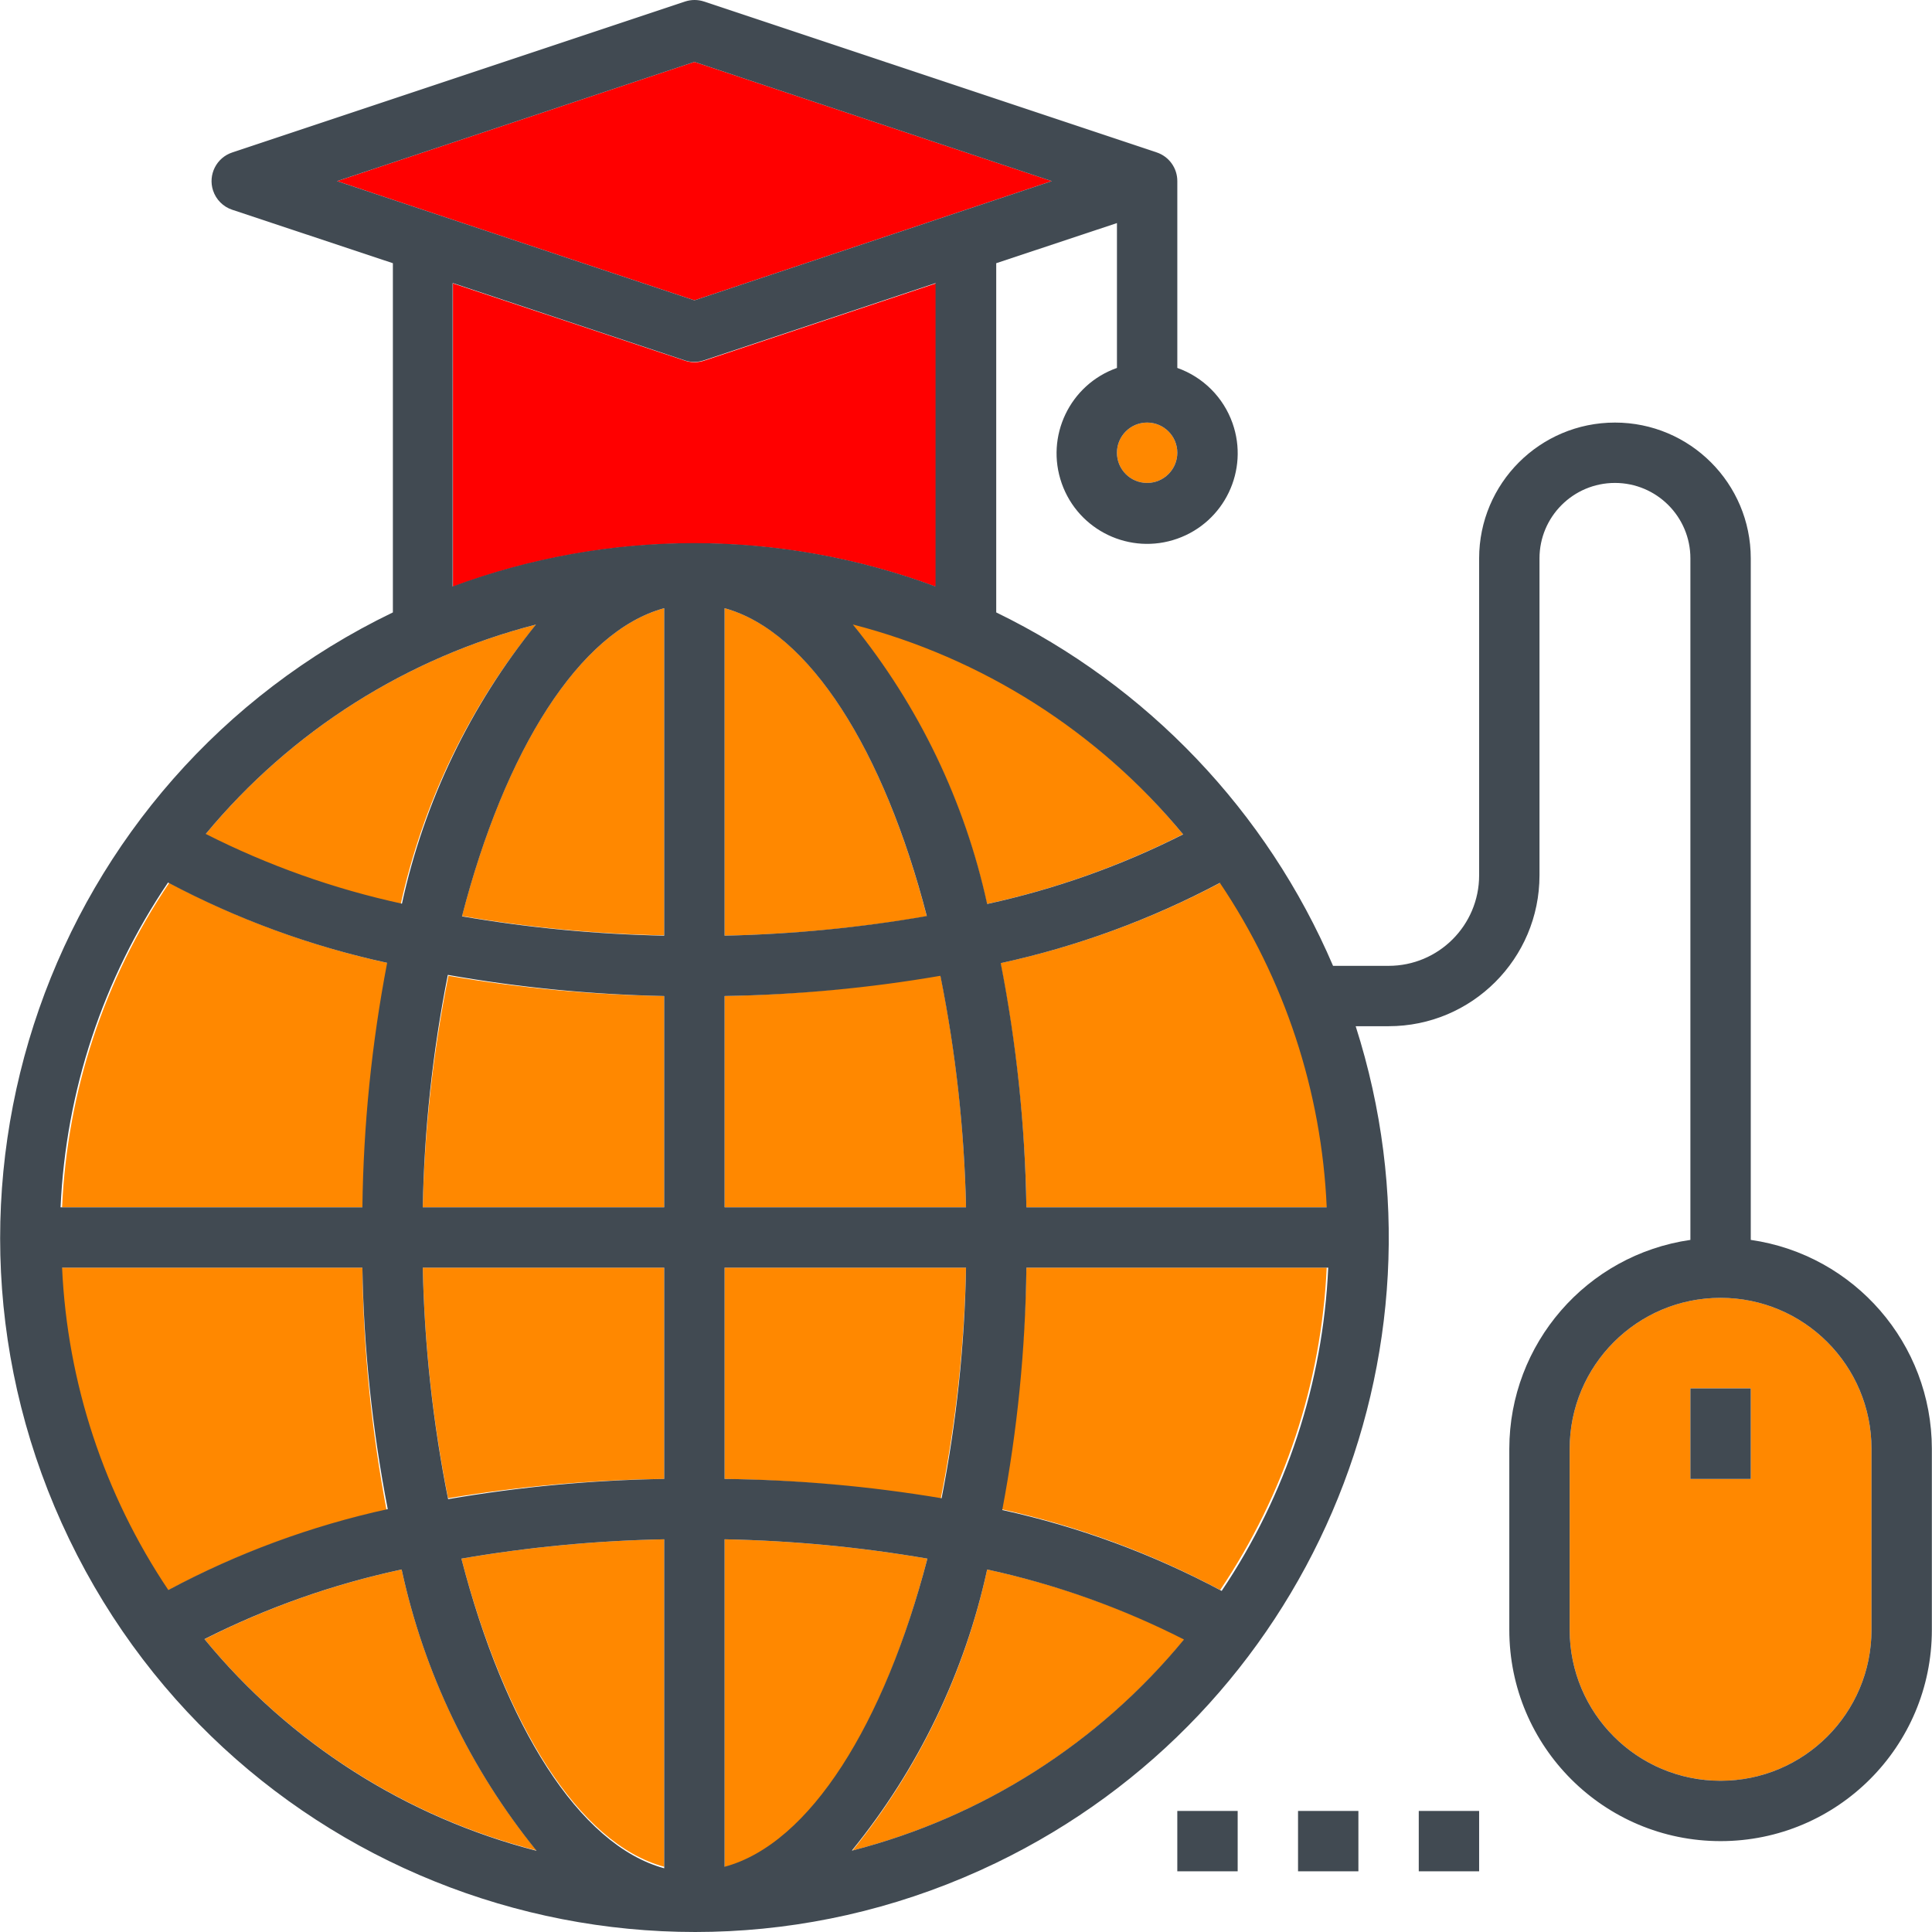<!DOCTYPE svg PUBLIC "-//W3C//DTD SVG 1.1//EN" "http://www.w3.org/Graphics/SVG/1.1/DTD/svg11.dtd">
<!-- Uploaded to: SVG Repo, www.svgrepo.com, Transformed by: SVG Repo Mixer Tools -->
<svg version="1.1" id="Layer_1" xmlns="http://www.w3.org/2000/svg" xmlns:xlink="http://www.w3.org/1999/xlink" viewBox="0 0 356.736 356.736" xml:space="preserve" width="800px" height="800px" fill="#000000">
<g id="SVGRepo_bgCarrier" stroke-width="0"/>
<g id="SVGRepo_tracerCarrier" stroke-linecap="round" stroke-linejoin="round"/>
<g id="SVGRepo_iconCarrier"> <g> <title>online-education-study-degree-university-mouse-globe</title> <path style="fill:#ff8800;" d="M82.743,276.647c13.189-2.213,26.53-3.406,39.902-3.567v-39.011H78.061 C78.377,248.37,79.943,262.618,82.743,276.647z"/> <path style="fill:#ff8800;" d="M78.061,222.923h44.584v-39.011c-13.359-0.22-26.68-1.468-39.847-3.734 C79.968,194.259,78.383,208.563,78.061,222.923z"/> <path style="fill:#ff8800;" d="M133.791,284.226v60.745c15.772-4.291,29.481-26.416,37.45-57.179 C158.866,285.661,146.346,284.469,133.791,284.226z"/> <path style="fill:#ff0000;" d="M172.802,52.334l-42.8,14.267c-1.14,0.378-2.371,0.378-3.511,0L83.634,52.334v56.008 c28.764-10.671,60.403-10.671,89.167,0V52.334H172.802z"/> <path style="fill:#ff8800;" d="M85.306,169.143c12.339,2.126,24.82,3.318,37.339,3.567v-60.411 C106.985,116.535,93.22,138.492,85.306,169.143z"/> <path style="fill:#ff8800;" d="M122.645,344.693v-60.466c-12.555,0.243-25.075,1.435-37.45,3.567 C93.164,318.333,106.873,340.457,122.645,344.693z"/> <path style="fill:#ff8800;" d="M37.769,302.673c15.778,19.178,37.247,32.841,61.303,39.011 C86.818,326.58,78.284,308.807,74.161,289.8C61.528,292.513,49.298,296.84,37.769,302.673z"/> <path style="fill:#ff8800;" d="M184.784,278.653c14.128,3.092,27.761,8.118,40.516,14.936 c11.881-17.666,18.686-38.253,19.672-59.519h-55.451C189.247,249.04,187.662,263.959,184.784,278.653z"/> <path style="fill:#ff8800;" d="M184.728,177.837c2.928,14.857,4.532,29.945,4.793,45.085h55.73 c-0.955-21.436-7.822-42.189-19.84-59.965C212.599,169.766,198.909,174.773,184.728,177.837z"/> <path style="fill:#ff8800;" d="M157.42,341.683c24.055-6.17,45.525-19.832,61.303-39.011 c-11.546-5.838-23.796-10.164-36.447-12.874C178.169,308.802,169.655,326.574,157.42,341.683z"/> <path style="fill:#ff8800;" d="M317.699,239.641c-15.389,0-27.865,12.476-27.865,27.865v33.438 c0,15.389,12.476,27.865,27.865,27.865s27.865-12.476,27.865-27.865v-33.438C345.563,252.117,333.088,239.641,317.699,239.641z M323.272,273.079h-11.146v-16.719h11.146V273.079z"/> <path style="fill:#ff8800;" d="M173.638,180.011c-13.162,2.322-26.484,3.626-39.847,3.901v39.011h44.584 C178.063,208.507,176.478,194.147,173.638,180.011z"/> <circle style="fill:#ff8800;" cx="211.812" cy="83.599" r="5.573"/> <path style="fill:#ff8800;" d="M66.915,234.068h-55.73c0.956,21.324,7.762,41.973,19.673,59.687 c12.754-6.818,26.388-11.844,40.516-14.935C68.58,264.063,67.088,249.087,66.915,234.068z"/> <path style="fill:#ff8800;" d="M133.791,112.299v60.466c12.518-0.249,25-1.441,37.339-3.567 C163.216,138.492,149.451,116.535,133.791,112.299z"/> <path style="fill:#ff8800;" d="M133.791,273.079c13.377,0.216,26.717,1.465,39.902,3.734c2.809-14.083,4.376-28.387,4.681-42.744 H133.79v39.01H133.791z"/> <path style="fill:#ff8800;" d="M71.708,177.837c-14.101-3.066-27.715-8.054-40.46-14.824 c-11.988,17.766-18.835,38.498-19.784,59.909h55.73C67.362,207.79,68.873,192.703,71.708,177.837z"/> <path style="fill:#ff8800;" d="M99.016,115.309c-24.055,6.17-45.525,19.832-61.303,39.011 c11.478,5.815,23.651,10.141,36.224,12.874C78.098,148.167,86.691,130.389,99.016,115.309z"/> <polygon style="fill:#ff0000;" points="194.202,33.443 128.218,11.43 62.234,33.443 128.218,55.456 "/> <path style="fill:#ff8800;" d="M182.22,166.914c12.573-2.732,24.746-7.058,36.224-12.874 c-15.778-19.178-37.247-32.841-61.303-39.011C169.467,130.111,178.059,147.887,182.22,166.914z"/> <path style="fill:#414A52;" d="M323.272,228.941V103.104c0-13.85-11.228-25.078-25.078-25.078s-25.078,11.228-25.078,25.078v58.516 c0,9.234-7.485,16.719-16.719,16.719h-10.254c-12.205-28.527-34.287-51.697-62.194-65.259v-64.48l22.292-7.412v26.75 c-8.705,3.078-13.268,12.63-10.19,21.336s12.63,13.268,21.336,10.19s13.268-12.63,10.19-21.336 c-1.683-4.761-5.429-8.506-10.19-10.19V33.443c0.006-2.396-1.52-4.528-3.79-5.294L130.001,0.283c-1.14-0.378-2.371-0.378-3.511,0 L42.896,28.148c-2.924,0.961-4.515,4.11-3.555,7.034c0.553,1.682,1.872,3.002,3.555,3.555L72.544,48.6v64.479 C8.784,143.837-17.97,220.457,12.786,284.219c30.757,63.76,107.378,90.515,171.138,59.758 c57.538-27.756,85.856-93.643,66.397-154.491h6.075c15.389,0,27.865-12.476,27.865-27.865v-58.516 c0-7.695,6.238-13.932,13.932-13.932s13.932,6.238,13.932,13.932v125.838c-19.176,2.768-33.415,19.19-33.438,38.565v33.438 c0,21.545,17.466,39.011,39.011,39.011c21.545,0,39.011-17.466,39.011-39.011v-33.438 C356.687,248.132,342.448,231.71,323.272,228.941z M133.791,183.912c13.359-0.22,26.68-1.468,39.847-3.734 c2.831,14.081,4.416,28.385,4.737,42.745h-44.584V183.912z M133.791,172.766v-60.467c15.66,4.291,29.425,26.249,37.339,56.844 C158.792,171.288,146.311,172.499,133.791,172.766z M122.645,112.355v60.411c-12.518-0.249-25-1.441-37.339-3.567 c7.914-30.651,21.679-52.665,37.339-56.9C122.645,112.299,122.645,112.355,122.645,112.355z M122.645,183.912v39.011H78.061 c0.275-14.412,1.823-28.772,4.626-42.912C95.886,182.339,109.245,183.643,122.645,183.912z M66.915,222.923h-55.73 c0.955-21.436,7.822-42.189,19.84-59.965c12.745,6.77,26.358,11.758,40.46,14.824C68.628,192.663,67.099,207.77,66.915,222.923z M66.915,234.068c0.255,14.969,1.822,29.888,4.681,44.584c-14.128,3.092-27.761,8.118-40.516,14.936 c-11.862-17.671-18.647-38.258-19.617-59.519h55.73h-0.278V234.068z M78.061,234.068h44.584v39.011 c-13.377,0.216-26.717,1.465-39.902,3.734C79.934,262.73,78.367,248.426,78.061,234.068z M122.645,284.226v60.745 c-15.772-4.291-29.481-26.416-37.45-57.179C97.57,285.661,110.09,284.469,122.645,284.226z M133.791,344.971v-60.745 c12.555,0.243,25.075,1.435,37.45,3.567c-7.969,30.54-21.679,52.665-37.45,56.9V344.971z M133.791,273.079v-39.011h44.584 c-0.26,14.297-1.771,28.544-4.514,42.577C160.616,274.424,147.22,273.233,133.791,273.079z M189.521,234.068h55.73 c-0.956,21.324-7.762,41.973-19.673,59.687c-12.754-6.818-26.388-11.844-40.516-14.935 C187.856,264.063,189.348,249.087,189.521,234.068z M189.521,222.923c-0.242-15.139-1.827-30.227-4.737-45.085 c14.101-3.066,27.715-8.054,40.46-14.824c11.969,17.771,18.796,38.504,19.728,59.909L189.521,222.923L189.521,222.923z M218.5,154.042c-11.478,5.815-23.651,10.141-36.224,12.874c-4.12-18.904-12.614-36.578-24.8-51.606 c23.898,6.159,45.238,19.716,60.968,38.732L218.5,154.042L218.5,154.042z M211.812,89.171c-3.078,0-5.573-2.495-5.573-5.573 c0-3.078,2.495-5.573,5.573-5.573s5.573,2.495,5.573,5.573C217.385,86.676,214.89,89.171,211.812,89.171z M128.218,11.43 l65.984,22.013l-65.984,22.013L62.234,33.443L128.218,11.43z M83.634,52.278l42.8,14.267c1.14,0.378,2.371,0.378,3.511,0 l42.8-14.267v56.008c-28.764-10.671-60.403-10.671-89.167,0V52.334L83.634,52.278z M99.016,115.253 c-12.186,15.027-20.68,32.702-24.8,51.606c-12.573-2.732-24.746-7.058-36.224-12.874c15.753-19.005,37.113-32.543,61.024-38.676 C99.016,115.31,99.016,115.253,99.016,115.253z M37.713,302.673c11.546-5.838,23.796-10.164,36.447-12.874 c4.115,19.027,12.649,36.82,24.911,51.94c-24.063-6.185-45.533-19.868-61.302-39.066H37.713z M157.309,341.683 c12.275-15.098,20.827-32.871,24.967-51.884c12.616,2.736,24.827,7.082,36.336,12.929c-15.757,19.138-37.183,32.779-61.191,38.955 L157.309,341.683L157.309,341.683z M345.563,300.945c0,15.389-12.476,27.865-27.865,27.865s-27.865-12.476-27.865-27.865v-33.438 c0-15.389,12.476-27.865,27.865-27.865s27.865,12.476,27.865,27.865V300.945z"/> <rect x="312.126" y="256.361" style="fill:#414A52;" width="11.146" height="16.719"/> <rect x="217.385" y="334.383" style="fill:#414A52;" width="11.146" height="11.146"/> <rect x="239.677" y="334.383" style="fill:#414A52;" width="11.146" height="11.146"/> <rect x="261.969" y="334.383" style="fill:#414A52;" width="11.146" height="11.146"/> </g> </g>
</svg>